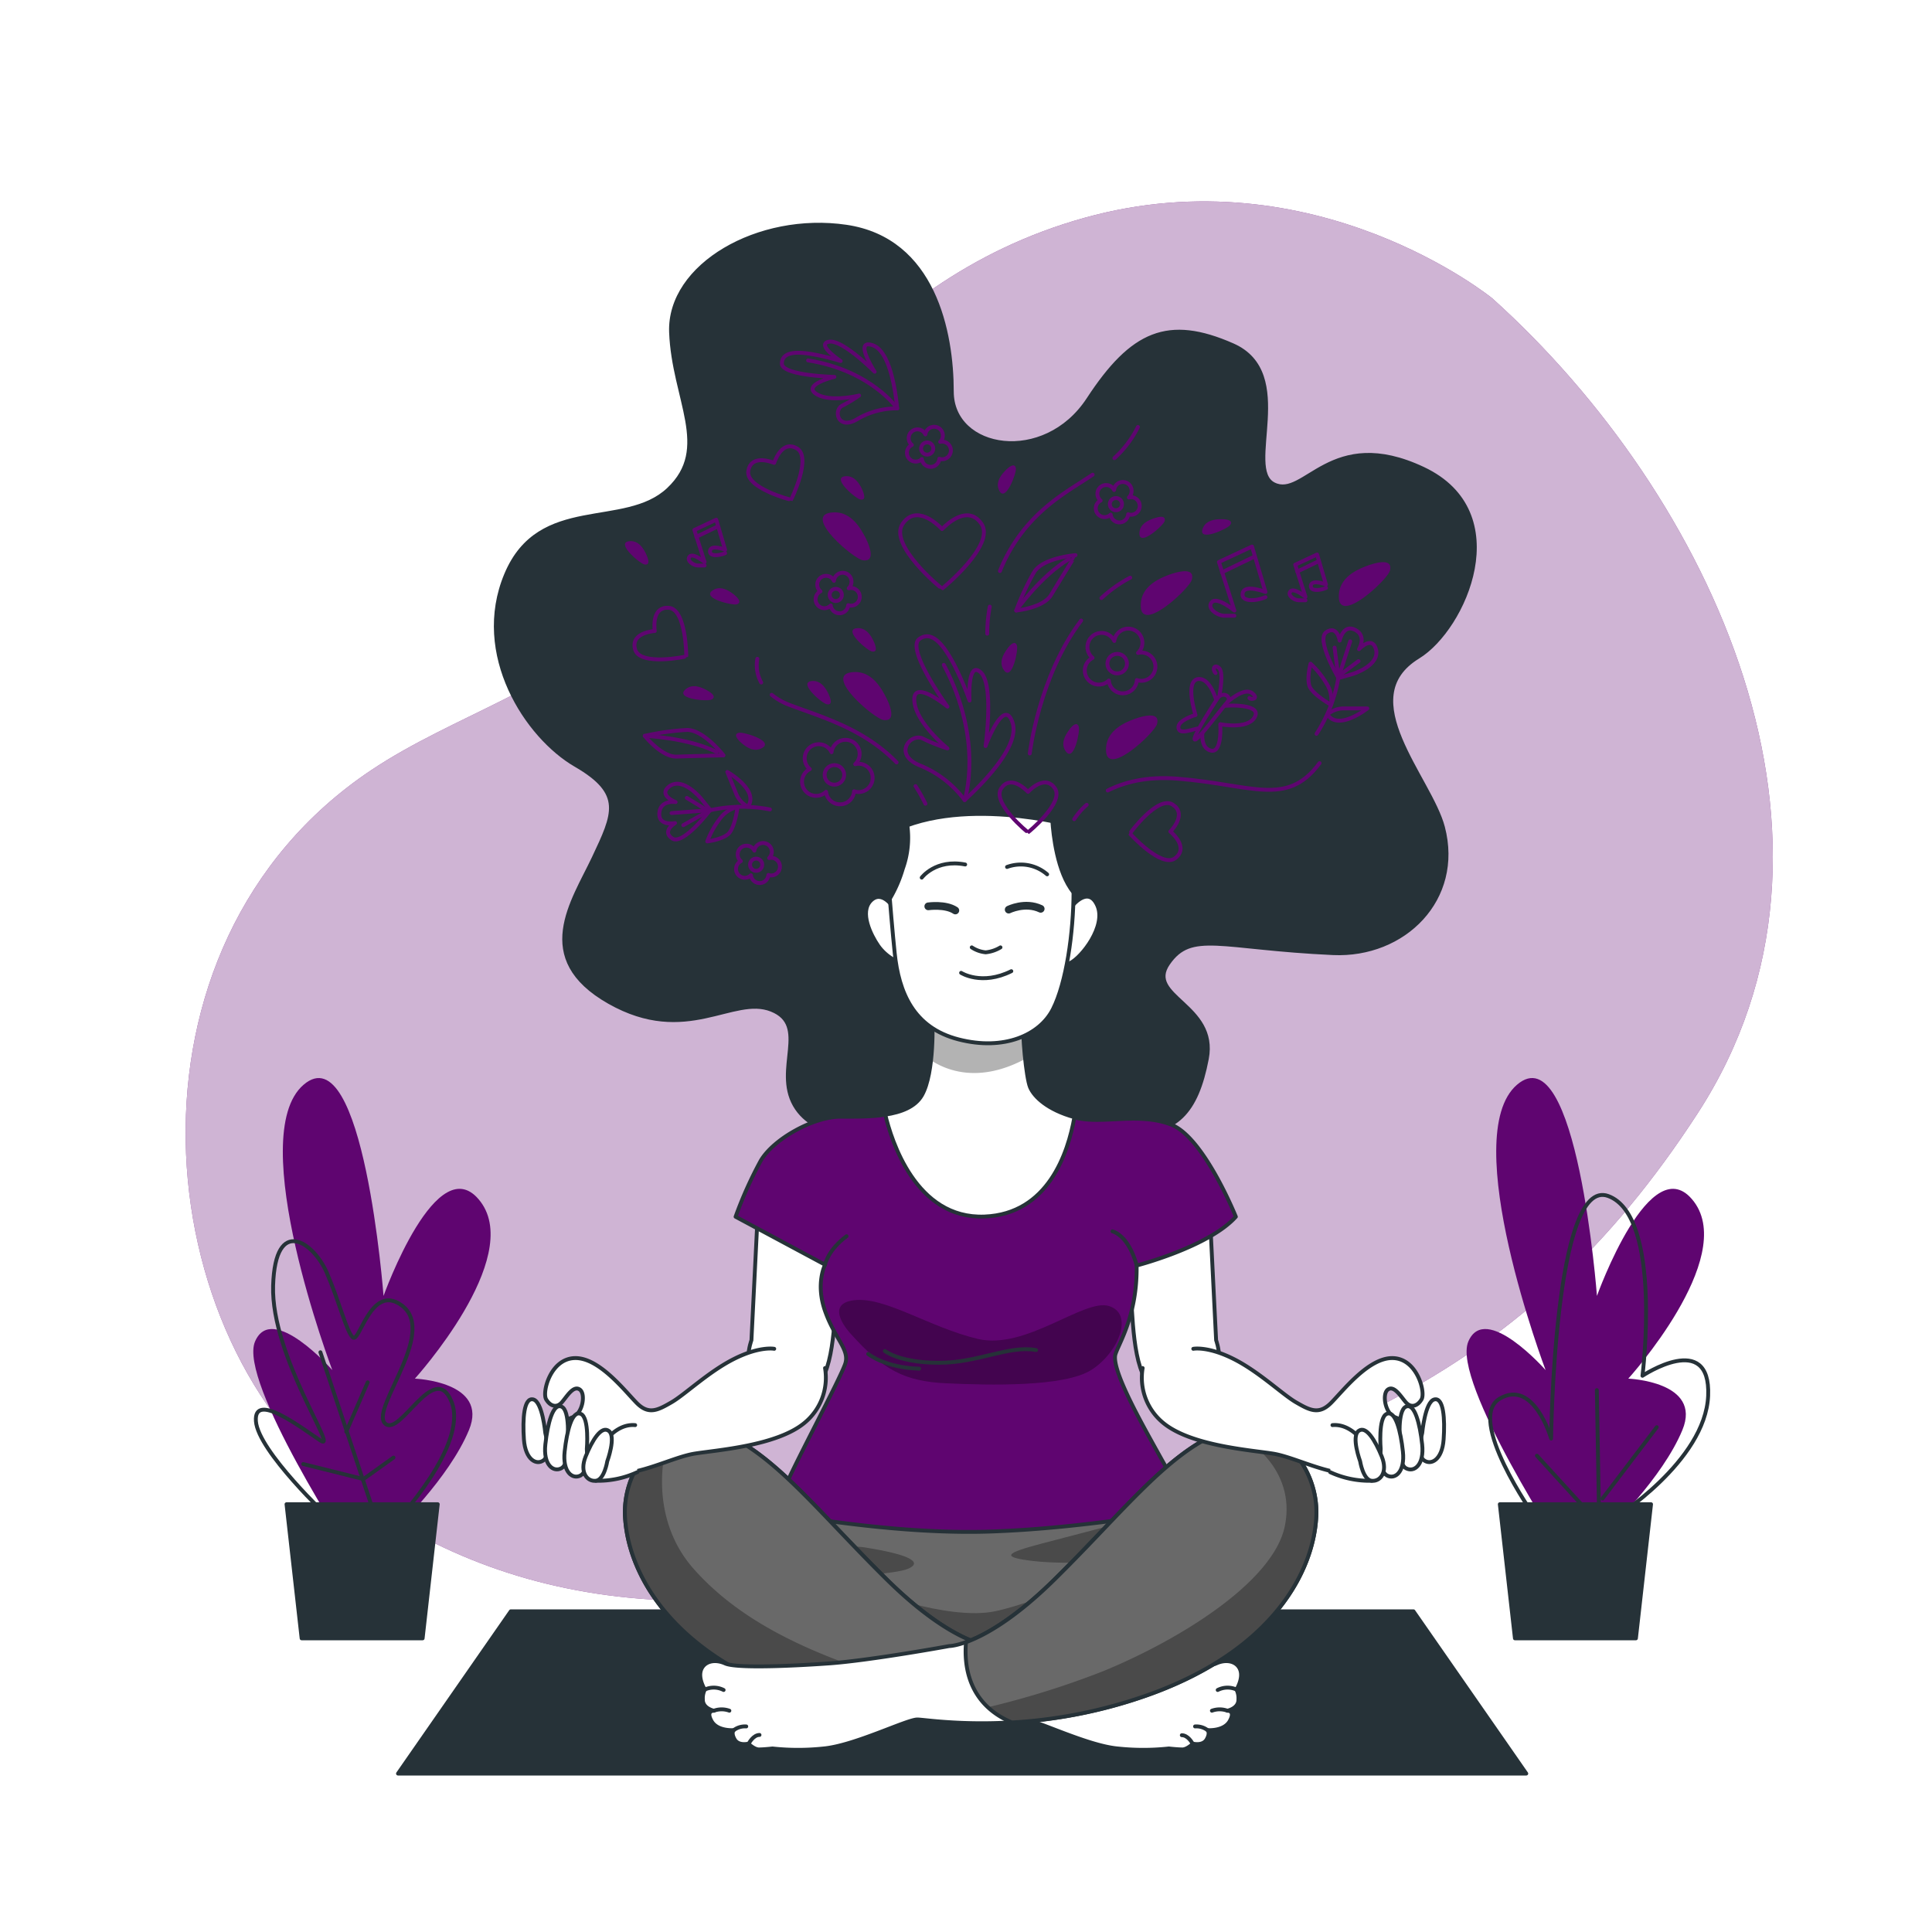 <svg class="animated" id="freepik_stories-mental-health" xmlns="http://www.w3.org/2000/svg" xmlns:xlink="http://www.w3.org/1999/xlink" viewBox="0 0 500 500" version="1.1" xmlns:svgjs="http://svgjs.com/svgjs"><style>svg#freepik_stories-mental-health:not(.animated) .animable {opacity: 0;}svg#freepik_stories-mental-health.animated #freepik--Character--inject-82 {animation: 6s Infinite  linear floating;animation-delay: 0s;}            @keyframes floating {                0% {                    opacity: 1;                    transform: translateY(0px);                }                50% {                    transform: translateY(-10px);                }                100% {                    opacity: 1;                    transform: translateY(0px);                }            }        </style><g id="freepik--background-simple--inject-82" class="animable" style="transform-origin: 253.42px 233.218px;"><path d="M386.23,77.23S340.34,39.75,280.65,56.37s-84.68,68-118.91,103.39c-17.93,18.51-44.41,25.33-65.71,39.58-68.1,45.56-58,148-5.5,186.64,45.46,33.45,102.26,36.95,176.19,12.28s126.82-39.5,172.66-110.17S442.76,128.1,386.23,77.23Z" style="fill: rgb(95, 5, 112); transform-origin: 253.42px 233.218px;" id="elkzjxm7vw5oc" class="animable"></path><g id="el7iuc0ewouu6"><path d="M386.23,77.23S340.34,39.75,280.65,56.37s-84.68,68-118.91,103.39c-17.93,18.51-44.41,25.33-65.71,39.58-68.1,45.56-58,148-5.5,186.64,45.46,33.45,102.26,36.95,176.19,12.28s126.82-39.5,172.66-110.17S442.76,128.1,386.23,77.23Z" style="fill: rgb(255, 255, 255); opacity: 0.7; transform-origin: 253.42px 233.218px;" class="animable"></path></g></g><g id="freepik--Carpet--inject-82" class="animable" style="transform-origin: 249px 438px;"><polygon points="395 459 103 459 132.2 417 365.8 417 395 459" style="fill: rgb(38, 50, 56); stroke: rgb(38, 50, 56); stroke-linecap: round; stroke-linejoin: round; transform-origin: 249px 438px;" id="elfv0kmsi9w55" class="animable"></polygon></g><g id="freepik--Plants--inject-82" class="animable" style="transform-origin: 253.822px 351.497px;"><path d="M405.14,402.58S375.6,357.53,380,347.19,400,354.58,400,354.58s-22.9-60.56-7.39-73.86,20.68,54.66,20.68,54.66,14-39.15,25.11-24.38-17,45.79-17,45.79,19.2.74,14,13.3-19.2,25.85-19.2,25.85Z" style="fill: rgb(95, 5, 112); transform-origin: 410.276px 340.787px;" id="elig1j7dsw7mg" class="animable"></path><path d="M397,392.24s-17.72-25.11-8.86-30.28,13.29,10.34,13.29,10.34.74-67.94,14.78-62.77,8.86,46.52,8.86,46.52,17.72-11.81,17,5.17S417.69,393,417.69,393" style="fill: none; stroke: rgb(38, 50, 56); stroke-linecap: round; stroke-linejoin: round; transform-origin: 413.875px 351.125px;" id="elzkt306js17t" class="animable"></path><line x1="413.26" y1="393.72" x2="397.75" y2="376.73" style="fill: none; stroke: rgb(38, 50, 56); stroke-linecap: round; stroke-linejoin: round; transform-origin: 405.505px 385.225px;" id="elra5qzys4r69" class="animable"></line><line x1="414" y1="401.84" x2="413.26" y2="359.75" style="fill: none; stroke: rgb(38, 50, 56); stroke-linecap: round; stroke-linejoin: round; transform-origin: 413.63px 380.795px;" id="el2ct7lv6ql1w" class="animable"></line><line x1="414.74" y1="387.81" x2="428.77" y2="369.35" style="fill: none; stroke: rgb(38, 50, 56); stroke-linecap: round; stroke-linejoin: round; transform-origin: 421.755px 378.58px;" id="elztzw9cr27zg" class="animable"></line><polygon points="427.29 389.29 388.15 389.29 392.06 424 423.38 424 427.29 389.29" style="fill: rgb(38, 50, 56); stroke: rgb(38, 50, 56); stroke-linecap: round; stroke-linejoin: round; transform-origin: 407.72px 406.645px;" id="el2kbwyjy4dvg" class="animable"></polygon><path d="M91.14,402.58S61.6,357.53,66,347.19,86,354.58,86,354.58,63.07,294,78.58,280.72s20.68,54.66,20.68,54.66,14-39.15,25.11-24.38-17,45.79-17,45.79,19.2.74,14,13.3-19.2,25.85-19.2,25.85Z" style="fill: rgb(95, 5, 112); transform-origin: 96.261px 340.79px;" id="elig4vo8cfk6" class="animable"></path><path d="M85.15,392.8s-18.36-17.25-18.92-25,11.69,1.67,16.69,5-12.79-21.7-12.24-40.06,10.57-11.12,13.91-3.33,5,15,6.68,16.69,4.45-12.8,11.68-8.91c11.56,6.23-7.23,27.26-3.34,31.16s12.8-16.69,17.25-5.56-14.47,31.15-14.47,31.15" style="fill: none; stroke: rgb(38, 50, 56); stroke-linecap: round; stroke-linejoin: round; transform-origin: 91.875px 357.578px;" id="elfijw1uqrdsj" class="animable"></path><line x1="96.83" y1="391.68" x2="82.92" y2="349.96" style="fill: none; stroke: rgb(38, 50, 56); stroke-linecap: round; stroke-linejoin: round; transform-origin: 89.875px 370.82px;" id="elab18vonaeyp" class="animable"></line><line x1="89.6" y1="370.54" x2="95.16" y2="357.75" style="fill: none; stroke: rgb(38, 50, 56); stroke-linecap: round; stroke-linejoin: round; transform-origin: 92.38px 364.145px;" id="eliq9s4mx9yba" class="animable"></line><polyline points="78.47 378.89 94.05 382.78 101.84 377.22" style="fill: none; stroke: rgb(38, 50, 56); stroke-linecap: round; stroke-linejoin: round; transform-origin: 90.155px 380px;" id="elj1qe7pr04n9" class="animable"></polyline><polygon points="113.29 389.29 74.15 389.29 78.06 424 109.38 424 113.29 389.29" style="fill: rgb(38, 50, 56); stroke: rgb(38, 50, 56); stroke-linecap: round; stroke-linejoin: round; transform-origin: 93.72px 406.645px;" id="elay9ardysnf5" class="animable"></polygon></g><g id="freepik--Character--inject-82" class="animable animator-active" style="transform-origin: 255.001px 255.504px;"><g id="freepik--Hair--inject-82" class="animable" style="transform-origin: 255.001px 176.686px;"><path d="M225.67,294s-14.67,1.33-20-8,4-20.67-6-24.67-22,9.34-42-2-9.34-26-4-37.33,8-16.67-4.67-24-26.67-28.67-18-49.33,30.67-11.34,42-22,1.33-23.34.67-40.67S196.33,55.33,219,58.67,246.33,86,246.33,101.33s24,19.34,35.34,2S302.33,82,319,89.33s2.67,32,10.67,36,14.66-15.33,38.66-4S379,162.66,367,170c-17.46,10.69,3.13,31.42,6.44,44.11,4.85,18.55-10.08,33.39-28.44,32.56-29.33-1.34-36.67-6-42.67,2.66S315,260,312.33,274s-8,19.33-20,19.33-19.33-10.66-32-5.33S231.67,297.33,225.67,294Z" style="fill: rgb(38, 50, 56); stroke: rgb(38, 50, 56); stroke-linecap: round; stroke-linejoin: round; transform-origin: 255.001px 176.686px;" id="el02khpojnbzef" class="animable"></path></g><path d="M202.5,389.5a72,72,0,0,0-2.25,24.5c1.25,12.75,7.75,19.5,36,23.75s47.75.75,63.5-6.75,12.18-34.41,8.09-40.58S288,383,262.5,385.25,221.25,383.5,212,385,202.5,389.5,202.5,389.5Z" style="fill: rgb(105, 105, 105); stroke: rgb(38, 50, 56); stroke-linecap: round; stroke-linejoin: round; transform-origin: 255.677px 411.896px;" id="el2zdp12x50k3" class="animable"></path><g id="el9f7hp4f8tpi"><path d="M292.5,393.5s-13.5,3.5-23,6-10.5,3.5-2,4.5,24.5,0,24.5,0-22.5,10.5-34.5,13-34-5.5-36.5-7.5,10.5-2,14-3.5,1.5-3.5-11-5.5-10,9.5,1,17.5,17.5,10.5,31.75,8,33.75-8.5,40.25-20.5S292.5,393.5,292.5,393.5Z" style="opacity: 0.3; transform-origin: 257.347px 410.215px;" class="animable"></path></g><path d="M196.13,313.45l-1.66,33.4s-3,7.76,2.4,12.74,12.36,3.51,16-2.95,3.14-21.41,4.06-27.32-6.27-12-12.18-14.21S196.13,313.45,196.13,313.45Z" style="fill: rgb(255, 255, 255); stroke: rgb(38, 50, 56); stroke-linecap: round; stroke-linejoin: round; transform-origin: 205.325px 337.977px;" id="eljnyb7i6u97i" class="animable"></path><path d="M313.07,313.45l1.66,33.4s2.95,7.76-2.4,12.74-12.37,3.51-16.06-2.95-3.14-21.41-4.06-27.32,6.28-12,12.18-14.21S313.07,313.45,313.07,313.45Z" style="fill: rgb(255, 255, 255); stroke: rgb(38, 50, 56); stroke-linecap: round; stroke-linejoin: round; transform-origin: 303.836px 337.977px;" id="el9zim110rgip" class="animable"></path><path d="M241.32,263.68s.63,13.9-2.74,19.79S224.47,289,217.53,289s-17.27,5.68-20.64,11.37a103.61,103.61,0,0,0-6.52,14.52l23.16,12.42s-2.53,4.85,0,12,6.31,9.9,5.26,13.48-14.74,29.05-16,33.05a37.69,37.69,0,0,0-1.47,5.68s29.26,5.69,54.73,4.85,51.79-5.9,51.79-5.9-7.79-13.68-12-21.47-8-15.79-7.16-18.53,5.69-10.1,5.48-22.95c0,0,18.73-4.84,25.68-12.63,0,0-8.21-20.42-16.63-23.79s-18.1,0-25-1.89-10.53-5.27-11.58-7.79-2.11-14.32-1.69-17.05Z" style="fill: rgb(95, 5, 112); stroke: rgb(38, 50, 56); stroke-linecap: round; stroke-linejoin: round; transform-origin: 255.105px 330.067px;" id="el1qc2v8zbd74" class="animable"></path><g id="elft4fy7e42lt"><path d="M220,345s-7-7.5,1-8.5,19.5,7,32,10,27.5-10.5,34-8.5,2.5,12-4.5,16.5-26.5,4-37.5,3.5S228.5,354.5,220,345Z" style="opacity: 0.3; transform-origin: 253.727px 347.365px;" class="animable"></path></g><path d="M229,349.64s3.81,3.05,14,3.05,18-4.57,25.14-3.3" style="fill: none; stroke: rgb(38, 50, 56); stroke-linecap: round; stroke-linejoin: round; transform-origin: 248.57px 350.929px;" id="elbzc8c0e71m" class="animable"></path><path d="M224.68,350.4s4.31,3.56,13.2,3.81" style="fill: none; stroke: rgb(38, 50, 56); stroke-linecap: round; stroke-linejoin: round; transform-origin: 231.28px 352.305px;" id="elk9sg3hineq" class="animable"></path><path d="M213.53,327.26s.73-3.77,5.56-7.33" style="fill: none; stroke: rgb(38, 50, 56); stroke-linecap: round; stroke-linejoin: round; transform-origin: 216.31px 323.595px;" id="elo654zyrgydo" class="animable"></path><path d="M294.16,327.47s-1.69-7.28-6.26-8.81" style="fill: none; stroke: rgb(38, 50, 56); stroke-linecap: round; stroke-linejoin: round; transform-origin: 291.03px 323.065px;" id="el4leo02r7w4l" class="animable"></path><path d="M254.79,314.84c16.47-.65,21.64-16.5,23.26-25.71-6.87-1.9-10.42-5.25-11.47-7.76s-2.11-14.32-1.69-17.05l-23.57-.64s.63,13.9-2.74,19.79c-1.72,3-5.38,4.38-9.47,5C230.67,295.08,237,315.55,254.79,314.84Z" style="fill: rgb(255, 255, 255); transform-origin: 253.58px 289.269px;" id="elzp2qq3lh7c" class="animable"></path><g style="clip-path: url(&quot;#freepik--clip-path--inject-82&quot;); transform-origin: 253.125px 270.688px;" id="eliwj17w8fmjl" class="animable"><g id="ele3ni9xeznxb"><path d="M265.3,274.06a56,56,0,0,1-.41-9.74l-23.57-.64a77.89,77.89,0,0,1-.37,10.73C245.09,277.12,253.48,280.36,265.3,274.06Z" style="opacity: 0.3; transform-origin: 253.125px 270.688px;" class="animable"></path></g></g><path d="M254.79,314.84c16.47-.65,21.64-16.5,23.26-25.71-6.87-1.9-10.42-5.25-11.47-7.76s-2.11-14.32-1.69-17.05l-23.57-.64s.63,13.9-2.74,19.79c-1.72,3-5.38,4.38-9.47,5C230.67,295.08,237,315.55,254.79,314.84Z" style="fill: none; stroke: rgb(38, 50, 56); stroke-linecap: round; stroke-linejoin: round; transform-origin: 253.58px 289.269px;" id="el0y9dnpcu1cfa" class="animable"></path><path d="M231.32,235s-3-4.89-5.95-1.91,0,8.92,1.91,11.68,5.52,4.88,6.37,3.82S231.32,235,231.32,235Z" style="fill: rgb(255, 255, 255); stroke: rgb(38, 50, 56); stroke-linecap: round; stroke-linejoin: round; transform-origin: 228.957px 240.498px;" id="elpmnxg914qzh" class="animable"></path><path d="M277.4,234.56s4.25-5.52,6.59-.21-4,13.38-7,14.87-1.49-3.4-1.28-5.1S277.4,234.56,277.4,234.56Z" style="fill: rgb(255, 255, 255); stroke: rgb(38, 50, 56); stroke-linecap: round; stroke-linejoin: round; transform-origin: 279.821px 240.771px;" id="eljpg1nwzulb" class="animable"></path><path d="M229,216.3s1.49,20.18,2.55,30.37S236.41,266,248.09,269s21-1.06,24.43-7.86,5.31-19.75,5.31-30.37v-17S247.67,205.26,229,216.3Z" style="fill: rgb(255, 255, 255); stroke: rgb(38, 50, 56); stroke-linecap: round; stroke-linejoin: round; transform-origin: 253.415px 240.321px;" id="elb9a2hpm88zw" class="animable"></path><path d="M251.49,245.18a7.89,7.89,0,0,0,3.61,1.28,9.24,9.24,0,0,0,3.82-1.28" style="fill: none; stroke: rgb(38, 50, 56); stroke-linecap: round; stroke-linejoin: round; transform-origin: 255.205px 245.82px;" id="el2kho5oh7iom" class="animable"></path><path d="M248.73,251.77s5.31,3.4,13-.43" style="fill: none; stroke: rgb(38, 50, 56); stroke-linecap: round; stroke-linejoin: round; transform-origin: 255.23px 252.251px;" id="elvfizpj5p6yk" class="animable"></path><path d="M240.24,234.56s4.46-.63,7,1.07" style="fill: none; stroke: rgb(38, 50, 56); stroke-linecap: round; stroke-linejoin: round; stroke-width: 2px; transform-origin: 243.74px 235.038px;" id="el8f4mvtyvybw" class="animable"></path><path d="M261.05,235.41s4.25-2.12,8.28-.21" style="fill: none; stroke: rgb(38, 50, 56); stroke-linecap: round; stroke-linejoin: round; stroke-width: 2px; transform-origin: 265.19px 234.906px;" id="elocsba45jtqf" class="animable"></path><path d="M230.26,232.63a33.77,33.77,0,0,0,3.39-7.83,23.6,23.6,0,0,0,1.17-11.22A35.25,35.25,0,0,0,229,216.3S229.56,224.21,230.26,232.63Z" style="fill: rgb(38, 50, 56); stroke: rgb(38, 50, 56); stroke-linecap: round; stroke-linejoin: round; transform-origin: 232.021px 223.105px;" id="elvcf8aykuvtf" class="animable"></path><path d="M277.82,230.94c0-.07,0-.13,0-.2v-17s-2.08-.58-5.47-1.24C272.57,215.8,273.56,225.75,277.82,230.94Z" style="fill: rgb(38, 50, 56); stroke: rgb(38, 50, 56); stroke-linecap: round; stroke-linejoin: round; transform-origin: 275.085px 221.72px;" id="eluehwsiyn5z" class="animable"></path><path d="M238.54,227.13s3.61-4.88,11.25-3.4" style="fill: none; stroke: rgb(38, 50, 56); stroke-linecap: round; stroke-linejoin: round; transform-origin: 244.165px 225.29px;" id="el08tnax7oldkp" class="animable"></path><path d="M260.62,224.37A10.39,10.39,0,0,1,271,226.28" style="fill: none; stroke: rgb(38, 50, 56); stroke-linecap: round; stroke-linejoin: round; transform-origin: 265.81px 225.009px;" id="elybgo5ajqayp" class="animable"></path><path d="M256.75,426s-9.75,0-27.25-17.25S201,377,187.5,371s-26.5,7.25-25.75,21.5,11.25,34.25,42.5,45.75S262.25,445,265,445s16.25,6.75,24.25,7.5a62.24,62.24,0,0,0,13.25,0s2.25.25,3.5.25,2.75-1.5,2.75-1.5,2.53.66,3.53-1.09.22-2.41.22-2.41,4.28.37,5.78-2.38-.64-2.64-.64-2.64,2.93-.57,2.86-2.93a5.13,5.13,0,0,0-.5-2.55s1.75-2.75,1-5-3.5-3-6.25-1.75-16,.75-26.75,0S256.75,426,256.75,426Z" style="fill: rgb(255, 255, 255); stroke: rgb(38, 50, 56); stroke-linecap: round; stroke-linejoin: round; transform-origin: 241.453px 411.186px;" id="el738mg3ctqc2" class="animable"></path><path d="M252.4,425c-4.46-1.61-12.24-5.71-22.9-16.22C212,391.5,201,377,187.5,371s-26.5,7.25-25.75,21.5,11.25,34.25,42.5,45.75a126.81,126.81,0,0,0,36.26,7.49C251.87,441,252.93,431,252.4,425Z" style="fill: rgb(105, 105, 105); transform-origin: 207.113px 407.63px;" id="el3c9fjy6oy7g" class="animable"></path><g style="clip-path: url(&quot;#freepik--clip-path-2--inject-82&quot;); transform-origin: 204.936px 409.92px;" id="elmvucqno59ud" class="animable"><g id="elt48zcntyi4"><path d="M248.15,440.34c-4.93-1.87-10.69-3.87-17.15-5.84-23-7-40-15.5-51.5-28.5s-7.5-29.5-7.5-29.5l-2.65-2.4a23.35,23.35,0,0,0-7.6,18.4c.75,14.25,11.25,34.25,42.5,45.75a126.81,126.81,0,0,0,36.26,7.49A19.9,19.9,0,0,0,248.15,440.34Z" style="opacity: 0.3; transform-origin: 204.936px 409.92px;" class="animable"></path></g></g><path d="M252.4,425c-4.46-1.61-12.24-5.71-22.9-16.22C212,391.5,201,377,187.5,371s-26.5,7.25-25.75,21.5,11.25,34.25,42.5,45.75a126.81,126.81,0,0,0,36.26,7.49C251.87,441,252.93,431,252.4,425Z" style="fill: none; stroke: rgb(38, 50, 56); stroke-linecap: round; stroke-linejoin: round; transform-origin: 207.113px 407.63px;" id="el1gdmfzpq7s3" class="animable"></path><path d="M320,437.25a5.62,5.62,0,0,0-4.86.12" style="fill: rgb(255, 255, 255); stroke: rgb(38, 50, 56); stroke-linecap: round; stroke-linejoin: round; transform-origin: 317.57px 437.063px;" id="elxa8diuddtqq" class="animable"></path><path d="M317.64,442.73a5.87,5.87,0,0,0-4,0" style="fill: rgb(255, 255, 255); stroke: rgb(38, 50, 56); stroke-linecap: round; stroke-linejoin: round; transform-origin: 315.64px 442.554px;" id="el6q5kbkkmssy" class="animable"></path><path d="M312.5,447.75a4.79,4.79,0,0,0-3.22-.95" style="fill: rgb(255, 255, 255); stroke: rgb(38, 50, 56); stroke-linecap: round; stroke-linejoin: round; transform-origin: 310.89px 447.269px;" id="elyscvy0dnlpq" class="animable"></path><path d="M308.49,451s-1.07-1.93-2.64-1.93" style="fill: rgb(255, 255, 255); stroke: rgb(38, 50, 56); stroke-linecap: round; stroke-linejoin: round; transform-origin: 307.17px 450.035px;" id="els9w1q3tyuy" class="animable"></path><path d="M245.66,426s9.75,0,27.25-17.25,28.5-31.75,42-37.75,26.5,7.25,25.75,21.5-11.25,34.25-42.5,45.75-58,6.75-60.75,6.75-16.25,6.75-24.25,7.5a62.24,62.24,0,0,1-13.25,0s-2.25.25-3.5.25-2.75-1.5-2.75-1.5-2.53.66-3.53-1.09-.22-2.41-.22-2.41-4.29.37-5.79-2.38.64-2.64.64-2.64-2.93-.57-2.86-2.93a5,5,0,0,1,.51-2.55s-1.75-2.75-1-5,3.5-3,6.25-1.75,16,.75,26.75,0S245.66,426,245.66,426Z" style="fill: rgb(255, 255, 255); stroke: rgb(38, 50, 56); stroke-linecap: round; stroke-linejoin: round; transform-origin: 260.957px 411.186px;" id="elkrguj46pij" class="animable"></path><path d="M250,425c4.45-1.61,12.23-5.71,22.9-16.22,17.5-17.25,28.5-31.75,42-37.75s26.5,7.25,25.75,21.5-11.25,34.25-42.5,45.75a126.8,126.8,0,0,1-36.27,7.49C250.53,441,249.48,431,250,425Z" style="fill: rgb(105, 105, 105); transform-origin: 295.288px 407.66px;" id="el4qo564n2ia" class="animable"></path><g style="clip-path: url(&quot;#freepik--clip-path-3--inject-82&quot;); transform-origin: 298.185px 408.045px;" id="elvanaxqoitt" class="animable"><g id="elwr98rs3zut"><path d="M340.66,392.5c.52-9.93-5.64-19.36-14-22.15L323,373s12.5,7.5,9.5,22-27.5,29.5-47,37.5a222.3,222.3,0,0,1-29.82,9.33,20.85,20.85,0,0,0,6.21,3.91,126.8,126.8,0,0,0,36.27-7.49C329.41,426.75,339.91,406.75,340.66,392.5Z" style="opacity: 0.3; transform-origin: 298.185px 408.045px;" class="animable"></path></g></g><path d="M250,425c4.45-1.61,12.23-5.71,22.9-16.22,17.5-17.25,28.5-31.75,42-37.75s26.5,7.25,25.75,21.5-11.25,34.25-42.5,45.75a126.8,126.8,0,0,1-36.27,7.49C250.53,441,249.48,431,250,425Z" style="fill: none; stroke: rgb(38, 50, 56); stroke-linecap: round; stroke-linejoin: round; transform-origin: 295.288px 407.66px;" id="eluqzw43psq0g" class="animable"></path><path d="M182.41,437.25a5.62,5.62,0,0,1,4.86.12" style="fill: rgb(255, 255, 255); stroke: rgb(38, 50, 56); stroke-linecap: round; stroke-linejoin: round; transform-origin: 184.84px 437.063px;" id="el1ipz8d592g7" class="animable"></path><path d="M184.76,442.73a5.87,5.87,0,0,1,4,0" style="fill: rgb(255, 255, 255); stroke: rgb(38, 50, 56); stroke-linecap: round; stroke-linejoin: round; transform-origin: 186.76px 442.554px;" id="elupz41kae6h" class="animable"></path><path d="M189.91,447.75a4.79,4.79,0,0,1,3.22-.95" style="fill: rgb(255, 255, 255); stroke: rgb(38, 50, 56); stroke-linecap: round; stroke-linejoin: round; transform-origin: 191.52px 447.269px;" id="el32xxq00pk6l" class="animable"></path><path d="M193.92,451S195,449,196.56,449" style="fill: rgb(255, 255, 255); stroke: rgb(38, 50, 56); stroke-linecap: round; stroke-linejoin: round; transform-origin: 195.24px 450px;" id="elfqrl6m6fz9g" class="animable"></path><path d="M200.37,349.07s-3.69-.74-10.33,2.58-12.74,9.23-16.25,11.26-5.9,3.33-9,.19-9.78-11.82-16.06-11.63-8.49,8.86-7.38,10.7,2.77,2.22,4.06.74,2.95-4.43,4.61-3.32.74,6.28-1.84,7.2-9.6,5.35-7.94,7.94,11.08,6.09,18.09,6.64,15.69-4.24,21.41-5.17,21.23-2,28.42-7.93a15.1,15.1,0,0,0,5.36-14.22" style="fill: rgb(255, 255, 255); stroke: rgb(38, 50, 56); stroke-linecap: round; stroke-linejoin: round; transform-origin: 176.859px 365.207px;" id="elzct4sw53kw9" class="animable"></path><path d="M141.12,370.85s-.73-8.12-3.13-8.68-2.77,5-2.4,10.34,3.32,6.83,5.16,5.35S141.12,370.85,141.12,370.85Z" style="fill: rgb(255, 255, 255); stroke: rgb(38, 50, 56); stroke-linecap: round; stroke-linejoin: round; transform-origin: 138.571px 370.266px;" id="elps064a07osl" class="animable"></path><path d="M146.89,373.14s.7-8.13-1.56-9.1-3.6,4.42-4.19,9.75,2.07,7.31,4.15,6.19S146.89,373.14,146.89,373.14Z" style="fill: rgb(255, 255, 255); stroke: rgb(38, 50, 56); stroke-linecap: round; stroke-linejoin: round; transform-origin: 144.024px 372.104px;" id="elxuar637c3cl" class="animable"></path><path d="M151.87,375s.71-8.12-1.56-9.09-3.6,4.42-4.18,9.75,2.06,7.31,4.14,6.18S151.87,375,151.87,375Z" style="fill: rgb(255, 255, 255); stroke: rgb(38, 50, 56); stroke-linecap: round; stroke-linejoin: round; transform-origin: 149.012px 373.971px;" id="el8dv0xqhxg6w" class="animable"></path><path d="M164.93,381a24.22,24.22,0,0,1-10.7,2.22,39.48,39.48,0,0,1-.37-4.62c0-2,4.24-10.33,10.52-9.78" style="fill: rgb(255, 255, 255); stroke: rgb(38, 50, 56); stroke-linecap: round; stroke-linejoin: round; transform-origin: 159.395px 376.01px;" id="el19sy3rqls69" class="animable"></path><path d="M157.16,378.17s2.35-6.36.41-7.84-4.33,2.46-6,6.6.44,6.56,2.64,6.29S157.16,378.17,157.16,378.17Z" style="fill: rgb(255, 255, 255); stroke: rgb(38, 50, 56); stroke-linecap: round; stroke-linejoin: round; transform-origin: 154.653px 376.626px;" id="elk8p13ow796i" class="animable"></path><path d="M308.82,349.07s3.69-.74,10.34,2.58,12.73,9.23,16.24,11.26,5.91,3.33,9.05.19,9.78-11.82,16.05-11.63,8.49,8.86,7.39,10.7-2.77,2.22-4.06.74-3-4.43-4.62-3.32-.74,6.28,1.85,7.2,9.6,5.35,7.93,7.94-11.07,6.09-18.08,6.64-15.69-4.24-21.42-5.17-21.22-2-28.42-7.93a15.08,15.08,0,0,1-5.35-14.22" style="fill: rgb(255, 255, 255); stroke: rgb(38, 50, 56); stroke-linecap: round; stroke-linejoin: round; transform-origin: 332.376px 365.207px;" id="el5vvsnhplyo2" class="animable"></path><path d="M368.07,370.85s.74-8.12,3.14-8.68,2.77,5,2.4,10.34-3.32,6.83-5.17,5.35S368.07,370.85,368.07,370.85Z" style="fill: rgb(255, 255, 255); stroke: rgb(38, 50, 56); stroke-linecap: round; stroke-linejoin: round; transform-origin: 370.621px 370.266px;" id="el9c8r2ognu9j" class="animable"></path><path d="M362.31,373.14s-.71-8.13,1.55-9.1,3.61,4.42,4.19,9.75S366,381.1,363.91,380,362.31,373.14,362.31,373.14Z" style="fill: rgb(255, 255, 255); stroke: rgb(38, 50, 56); stroke-linecap: round; stroke-linejoin: round; transform-origin: 365.168px 372.11px;" id="elmn0jottli6" class="animable"></path><path d="M357.32,375s-.7-8.12,1.56-9.09,3.61,4.42,4.19,9.75-2.07,7.31-4.14,6.18S357.32,375,357.32,375Z" style="fill: rgb(255, 255, 255); stroke: rgb(38, 50, 56); stroke-linecap: round; stroke-linejoin: round; transform-origin: 360.184px 373.971px;" id="elg88wbouj78d" class="animable"></path><path d="M344.26,381A24.25,24.25,0,0,0,355,383.22a39.48,39.48,0,0,0,.37-4.62c0-2-4.25-10.33-10.53-9.78" style="fill: rgb(255, 255, 255); stroke: rgb(38, 50, 56); stroke-linecap: round; stroke-linejoin: round; transform-origin: 349.815px 376.011px;" id="el2iv4rrw96tg" class="animable"></path><path d="M352,378.17s-2.35-6.36-.41-7.84,4.32,2.46,6,6.6-.44,6.56-2.64,6.29S352,378.17,352,378.17Z" style="fill: rgb(255, 255, 255); stroke: rgb(38, 50, 56); stroke-linecap: round; stroke-linejoin: round; transform-origin: 354.509px 376.626px;" id="elbwg4bedimq" class="animable"></path></g><g id="freepik--Graphics--inject-82" class="animable" style="transform-origin: 260.78px 158.468px;"><path d="M273,204c-2.35-3.41-6-.09-6.94.93-1-1-4.59-4.34-6.93-.93-2.55,3.71,6.85,11.44,6.93,11.4S275.52,207.71,273,204Z" style="fill: none; stroke: rgb(95, 5, 112); stroke-linecap: round; stroke-linejoin: round; transform-origin: 266.061px 208.949px;" id="elm4vvsrwmtde" class="animable"></path><path d="M249.65,207.06a27.17,27.17,0,0,0-11.44-8.91c-7.32-2.86-2.55-8.58.63-7a44.76,44.76,0,0,0,6.36,2.54s-8.27-6.68-8.58-12.4,8.58,1.59,8.58,1.59S234.39,168,237.89,165.4s6.67,2.23,8.9,6.36a79.52,79.52,0,0,1,4.13,9.54s-.63-10.49,2.87-7.31,1.27,19.08,1.27,19.08,4.77-13,7-6S250.61,206.1,249.65,207.06Z" style="fill: none; stroke: rgb(95, 5, 112); stroke-linecap: round; stroke-linejoin: round; transform-origin: 248.328px 185.863px;" id="elbydd7i5i2l4" class="animable"></path><path d="M249.65,207.06s5.09-15.27-5.4-35" style="fill: none; stroke: rgb(95, 5, 112); stroke-linecap: round; stroke-linejoin: round; transform-origin: 247.567px 189.56px;" id="eldbemvohkora" class="animable"></path><path d="M232.2,105.69a20.1,20.1,0,0,0-10.37,2.79c-5,3-6.2-2.33-3.84-3.5a34.27,34.27,0,0,0,4.34-2.62s-7.64,1.9-11.16-.47,4.77-4.36,4.77-4.36-13.65-.28-13.59-3.48,4.29-3,7.73-2.42a60.09,60.09,0,0,1,7.48,1.81s-6.48-4.31-3.05-5,11.84,7.76,11.84,7.76-5.57-8.63-.45-6.83S232.06,104.7,232.2,105.69Z" style="fill: none; stroke: rgb(95, 5, 112); stroke-linecap: round; stroke-linejoin: round; transform-origin: 217.275px 98.892px;" id="el2kk8ir72b5k" class="animable"></path><path d="M232.2,105.69s-6.74-9.82-23.07-12.42" style="fill: none; stroke: rgb(95, 5, 112); stroke-linecap: round; stroke-linejoin: round; transform-origin: 220.665px 99.48px;" id="elxzauvrvr33" class="animable"></path><path d="M295.36,168.87a3.86,3.86,0,0,0-.84.11,3.65,3.65,0,1,0-6.14-3.1,3.65,3.65,0,1,0-5.62,4.38,3.65,3.65,0,1,0,4.2,5.86,3.64,3.64,0,0,0,7.26-.13,3.9,3.9,0,0,0,1.14.2,3.66,3.66,0,0,0,0-7.32Z" style="fill: none; stroke: rgb(95, 5, 112); stroke-linecap: round; stroke-linejoin: round; transform-origin: 289.882px 171.061px;" id="elz95ayv7ijjl" class="animable"></path><circle cx="289.13" cy="171.75" r="2.53" style="fill: none; stroke: rgb(95, 5, 112); stroke-linecap: round; stroke-linejoin: round; transform-origin: 289.13px 171.75px;" id="el14sgfde8r6d" class="animable"></circle><path d="M222.18,197.66a3.88,3.88,0,0,0-.85.11,3.65,3.65,0,1,0-6.13-3.1,3.65,3.65,0,0,0-6.94,1.59,3.62,3.62,0,0,0,1.32,2.79,3.65,3.65,0,1,0,4.2,5.86,3.64,3.64,0,0,0,7.25-.13,3.6,3.6,0,0,0,1.15.2,3.66,3.66,0,0,0,0-7.32Z" style="fill: none; stroke: rgb(95, 5, 112); stroke-linecap: round; stroke-linejoin: round; transform-origin: 216.702px 199.815px;" id="elhuy2iur43bk" class="animable"></path><circle cx="215.94" cy="200.54" r="2.53" style="fill: none; stroke: rgb(95, 5, 112); stroke-linecap: round; stroke-linejoin: round; transform-origin: 215.94px 200.54px;" id="elztxo8qnmay" class="animable"></circle><path d="M220.18,152.18a2.33,2.33,0,0,0-.53.07,2.23,2.23,0,0,0,.71-1.64,2.27,2.27,0,0,0-4.53-.29,2.27,2.27,0,1,0-3.49,2.73,2.24,2.24,0,0,0-1.26,2A2.28,2.28,0,0,0,215,156.7a2.27,2.27,0,0,0,4.52-.09,2.08,2.08,0,0,0,.71.13,2.28,2.28,0,0,0,0-4.56Z" style="fill: none; stroke: rgb(95, 5, 112); stroke-linecap: round; stroke-linejoin: round; transform-origin: 216.795px 153.476px;" id="el30772p4hw6r" class="animable"></path><circle cx="216.3" cy="153.97" r="1.58" style="fill: none; stroke: rgb(95, 5, 112); stroke-linecap: round; stroke-linejoin: round; transform-origin: 216.3px 153.97px;" id="elxl4qfc1xcpj" class="animable"></circle><path d="M199.57,222a2.25,2.25,0,0,0-.52.07,2.26,2.26,0,0,0,.7-1.64,2.27,2.27,0,0,0-4.52-.29,2.27,2.27,0,1,0-3.5,2.73,2.27,2.27,0,1,0,2.61,3.65,2.27,2.27,0,0,0,4.52-.09,2.13,2.13,0,0,0,.71.13,2.28,2.28,0,0,0,0-4.56Z" style="fill: none; stroke: rgb(95, 5, 112); stroke-linecap: round; stroke-linejoin: round; transform-origin: 196.167px 223.354px;" id="elyrce4vc1wm7" class="animable"></path><circle cx="195.69" cy="223.79" r="1.58" style="fill: none; stroke: rgb(95, 5, 112); stroke-linecap: round; stroke-linejoin: round; transform-origin: 195.69px 223.79px;" id="el4v876jm7bw" class="animable"></circle><path d="M243.83,114.29a2.25,2.25,0,0,0-.52.07,2.27,2.27,0,1,0-3.82-1.94,2.27,2.27,0,0,0-4.32,1,2.23,2.23,0,0,0,.82,1.73,2.27,2.27,0,0,0,1,4.31,2.24,2.24,0,0,0,1.59-.66,2.27,2.27,0,0,0,4.52-.08,2.41,2.41,0,0,0,.71.13,2.28,2.28,0,1,0,0-4.56Z" style="fill: none; stroke: rgb(95, 5, 112); stroke-linecap: round; stroke-linejoin: round; transform-origin: 240.403px 115.636px;" id="el672xogtr62x" class="animable"></path><circle cx="239.95" cy="116.08" r="1.58" style="fill: none; stroke: rgb(95, 5, 112); stroke-linecap: round; stroke-linejoin: round; transform-origin: 239.95px 116.08px;" id="elp17egqsdm3r" class="animable"></circle><path d="M292.68,128.68a2.33,2.33,0,0,0-.53.07,2.23,2.23,0,0,0,.71-1.64,2.27,2.27,0,0,0-4.53-.29,2.27,2.27,0,1,0-3.49,2.73,2.24,2.24,0,0,0-1.26,2,2.28,2.28,0,0,0,3.87,1.63,2.27,2.27,0,0,0,4.52-.09,2.08,2.08,0,0,0,.71.13,2.28,2.28,0,0,0,0-4.56Z" style="fill: none; stroke: rgb(95, 5, 112); stroke-linecap: round; stroke-linejoin: round; transform-origin: 289.27px 129.966px;" id="elknf7owqo3fe" class="animable"></path><circle cx="288.8" cy="130.47" r="1.58" style="fill: none; stroke: rgb(95, 5, 112); stroke-linecap: round; stroke-linejoin: round; transform-origin: 288.8px 130.47px;" id="elrozd3fyuvi" class="animable"></circle><path d="M263,158a65.54,65.54,0,0,1,4.67-10c2.33-3.67,10.66-4.33,10.66-4.33S274,150.67,272,154,263,158,263,158Z" style="fill: none; stroke: rgb(95, 5, 112); stroke-linecap: round; stroke-linejoin: round; transform-origin: 270.665px 150.835px;" id="el5jfz0r9las2" class="animable"></path><path d="M263,158s6.33-9,13.67-13.33" style="fill: none; stroke: rgb(95, 5, 112); stroke-linecap: round; stroke-linejoin: round; transform-origin: 269.835px 151.335px;" id="el0ovf4ywbktz" class="animable"></path><path d="M166.87,190.44a66,66,0,0,1,10.93-1.53c4.34,0,9.45,6.58,9.45,6.58s-8.24.18-12.12.32S166.87,190.44,166.87,190.44Z" style="fill: none; stroke: rgb(95, 5, 112); stroke-linecap: round; stroke-linejoin: round; transform-origin: 177.06px 192.361px;" id="elkpwmg7sh1b" class="animable"></path><path d="M166.87,190.44s11,.41,18.63,4.19" style="fill: none; stroke: rgb(95, 5, 112); stroke-linecap: round; stroke-linejoin: round; transform-origin: 176.185px 192.535px;" id="elgxd1pjv788" class="animable"></path><path d="M315.23,182.83s-1.62-7.53-5.15-7.09-.68,9.3-.68,9.3-4.64,1.32-4.42,3.31,3.52.33,6.38-.11c0,0-1.15,5.17,1.94,6s2.5-6.82,2.5-6.82,6.9,1.41,8.84-1.68C326.89,182.19,318.1,182.38,315.23,182.83Z" style="fill: none; stroke: rgb(95, 5, 112); stroke-linecap: round; stroke-linejoin: round; transform-origin: 314.988px 185.012px;" id="elmzpur7hf6l" class="animable"></path><path d="M315.23,180.51s-6.44,9.79-6.06,10.82,7.35-8.5,8.51-9.66S316.78,178.83,315.23,180.51Z" style="fill: rgb(38, 50, 56); stroke: rgb(95, 5, 112); stroke-linecap: round; stroke-linejoin: round; transform-origin: 313.587px 185.604px;" id="elbs5nwr2yrgq" class="animable"></path><path d="M317.68,181.67s4.25-3.87,6.31-2.32-.38,1.8-.64,1.29" style="fill: none; stroke: rgb(95, 5, 112); stroke-linecap: round; stroke-linejoin: round; transform-origin: 321.245px 180.327px;" id="el0t1v224e8wyb" class="animable"></path><path d="M315.62,179.73s1.16-5.67-.13-6.83-1.81.39-.9,1.29" style="fill: none; stroke: rgb(95, 5, 112); stroke-linecap: round; stroke-linejoin: round; transform-origin: 315.115px 176.108px;" id="el0mush132rx5" class="animable"></path><path d="M254,135.56c-3.44-5-8.76-.13-10.19,1.36-1.44-1.49-6.76-6.38-10.2-1.36-3.75,5.45,10.07,16.81,10.2,16.76S257.73,141,254,135.56Z" style="fill: none; stroke: rgb(95, 5, 112); stroke-linecap: round; stroke-linejoin: round; transform-origin: 243.802px 142.834px;" id="elknm9vtumjj" class="animable"></path><path d="M206.27,116.06c-3.56-2.12-5.45,2.41-5.92,3.73-1.31-.51-6-2-6.69,2.06-.76,4.43,11,7.53,11.07,7.46S210.13,118.36,206.27,116.06Z" style="fill: none; stroke: rgb(95, 5, 112); stroke-linecap: round; stroke-linejoin: round; transform-origin: 200.648px 122.407px;" id="el3dgbfl3ovpk" class="animable"></path><path d="M173.08,157.3c-4.13-.31-3.81,4.59-3.63,6-1.4.13-6.26.86-5.07,4.82,1.29,4.31,13.21,1.83,13.23,1.74S177.56,157.64,173.08,157.3Z" style="fill: none; stroke: rgb(95, 5, 112); stroke-linecap: round; stroke-linejoin: round; transform-origin: 170.903px 163.969px;" id="elkj38yrb7dy" class="animable"></path><path d="M304.17,222.08c3.28-2.53-.23-6-1.29-6.88,1-1,4.09-4.82.56-7-3.84-2.35-11.06,7.45-11,7.53S300.61,224.82,304.17,222.08Z" style="fill: none; stroke: rgb(95, 5, 112); stroke-linecap: round; stroke-linejoin: round; transform-origin: 298.989px 215.217px;" id="el11iqcfxzj1um" class="animable"></path><path d="M285.05,154.78a34.81,34.81,0,0,1,7.45-5.28" style="fill: none; stroke: rgb(95, 5, 112); stroke-linecap: round; stroke-linejoin: round; transform-origin: 288.775px 152.14px;" id="elgyfj2jsoydf" class="animable"></path><path d="M266.5,195s2.34-19.91,13.3-34.41" style="fill: none; stroke: rgb(95, 5, 112); stroke-linecap: round; stroke-linejoin: round; transform-origin: 273.15px 177.795px;" id="elt34s5u8eh3" class="animable"></path><path d="M236.94,203.45A42.79,42.79,0,0,1,239.5,208" style="fill: none; stroke: rgb(95, 5, 112); stroke-linecap: round; stroke-linejoin: round; transform-origin: 238.22px 205.725px;" id="elwrdllqre96" class="animable"></path><path d="M199.71,179.82a16.81,16.81,0,0,0,4.79,2.68c7.91,3,18.95,6,27.54,14.82" style="fill: none; stroke: rgb(95, 5, 112); stroke-linecap: round; stroke-linejoin: round; transform-origin: 215.875px 188.57px;" id="elt2126xvpji" class="animable"></path><path d="M196,170.5a9.18,9.18,0,0,0,1,6.13" style="fill: none; stroke: rgb(95, 5, 112); stroke-linecap: round; stroke-linejoin: round; transform-origin: 196.423px 173.565px;" id="elbh9hz15j717" class="animable"></path><path d="M288.41,118.56a27.3,27.3,0,0,0,6.09-8.06" style="fill: none; stroke: rgb(95, 5, 112); stroke-linecap: round; stroke-linejoin: round; transform-origin: 291.455px 114.53px;" id="eljbf1j28mem" class="animable"></path><path d="M258.78,147.78a41.61,41.61,0,0,1,6.72-11.28c5.69-6.77,11.82-10,17.27-13.65" style="fill: none; stroke: rgb(95, 5, 112); stroke-linecap: round; stroke-linejoin: round; transform-origin: 270.775px 135.315px;" id="eldbmc6h0wzku" class="animable"></path><path d="M255.5,164a37.93,37.93,0,0,1,.65-7" style="fill: none; stroke: rgb(95, 5, 112); stroke-linecap: round; stroke-linejoin: round; transform-origin: 255.825px 160.5px;" id="elowpktsfn2uh" class="animable"></path><path d="M286.68,204.58c4.16-2.1,10-3.68,17.82-3.08,19.5,1.5,28.5,7.5,37-4" style="fill: none; stroke: rgb(95, 5, 112); stroke-linecap: round; stroke-linejoin: round; transform-origin: 314.09px 201.04px;" id="el1g5yfixccyn" class="animable"></path><path d="M278,212a17.38,17.38,0,0,1,3.24-3.72" style="fill: none; stroke: rgb(95, 5, 112); stroke-linecap: round; stroke-linejoin: round; transform-origin: 279.62px 210.14px;" id="el21d1ks4fiy7" class="animable"></path><path d="M319.46,159.35h-2.67c-1.61,0-4.55-1.87-3.21-3.48s5.88,2.14,5.88,2.14l-4-12.57,8.56-4,3.48,11.77s-5.35-2.14-5.89.26,3.48,2.14,5.89,1.07" style="fill: none; stroke: rgb(95, 5, 112); stroke-linecap: round; stroke-linejoin: round; transform-origin: 320.37px 150.395px;" id="elgmq2v11mrwk" class="animable"></path><line x1="316.25" y1="148.11" x2="324.54" y2="144.1" style="fill: none; stroke: rgb(95, 5, 112); stroke-linecap: round; stroke-linejoin: round; transform-origin: 320.395px 146.105px;" id="el9t3ez61x4et" class="animable"></line><path d="M337.85,155.35h-1.76c-1.07,0-3-1.24-2.13-2.3s3.89,1.41,3.89,1.41l-2.65-8.31,5.66-2.65,2.3,7.78s-3.54-1.41-3.89.18,2.3,1.41,3.89.7" style="fill: none; stroke: rgb(95, 5, 112); stroke-linecap: round; stroke-linejoin: round; transform-origin: 338.45px 149.425px;" id="el5eh476vc9b" class="animable"></path><line x1="335.73" y1="147.92" x2="341.21" y2="145.27" style="fill: none; stroke: rgb(95, 5, 112); stroke-linecap: round; stroke-linejoin: round; transform-origin: 338.47px 146.595px;" id="eljlyacxw46en" class="animable"></line><path d="M182.35,146.35h-1.76c-1.07,0-3-1.24-2.13-2.3s3.89,1.41,3.89,1.41l-2.65-8.31,5.66-2.65,2.3,7.78s-3.54-1.41-3.89.18,2.3,1.41,3.89.7" style="fill: none; stroke: rgb(95, 5, 112); stroke-linecap: round; stroke-linejoin: round; transform-origin: 182.95px 140.425px;" id="el1eq6ohjprs" class="animable"></path><line x1="180.23" y1="138.92" x2="185.71" y2="136.27" style="fill: none; stroke: rgb(95, 5, 112); stroke-linecap: round; stroke-linejoin: round; transform-origin: 182.97px 137.595px;" id="elhwzmlj8ynyk" class="animable"></line><path d="M350,174.46s7.24-2.18,6.09-6.46c-1-3.62-4.38,0-4.38,0s2.1-3.4-1-5-4,2.78-4,2.78-.62-4.06-3.44-2.19,3.13,11.89,3.13,11.89Z" style="fill: none; stroke: rgb(95, 5, 112); stroke-linecap: round; stroke-linejoin: round; transform-origin: 349.363px 169.064px;" id="elvqvbhc5wk6r" class="animable"></path><path d="M340.72,189.91a38.49,38.49,0,0,0,5.63-14.4l3.08-9.52" style="fill: none; stroke: rgb(95, 5, 112); stroke-linecap: round; stroke-linejoin: round; transform-origin: 345.075px 177.95px;" id="elmmsnnqbh5gb" class="animable"></path><path d="M344.47,182.4a8,8,0,0,0-1.25-5.64,22.27,22.27,0,0,0-4.06-5s-.94,3.44-.32,5.63S344.47,182.4,344.47,182.4Z" style="fill: none; stroke: rgb(95, 5, 112); stroke-linecap: round; stroke-linejoin: round; transform-origin: 341.595px 177.08px;" id="el7v6i0xmvb54" class="animable"></path><path d="M343.54,184.9a6.47,6.47,0,0,1,4.38-1.56h5.94S346.35,189.28,343.54,184.9Z" style="fill: none; stroke: rgb(95, 5, 112); stroke-linecap: round; stroke-linejoin: round; transform-origin: 348.7px 184.924px;" id="elq2kkrtuzkk" class="animable"></path><polyline points="345.39 167.6 346.33 175 351.58 171.1" style="fill: none; stroke: rgb(95, 5, 112); stroke-linecap: round; stroke-linejoin: round; transform-origin: 348.485px 171.3px;" id="elj30rg1hax5q" class="animable"></polyline><path d="M181.47,206.73s-4.74-5.88-8.27-3.21c-3,2.27,1.65,4.06,1.65,4.06s-3.95-.66-4.22,2.83S174.7,213,174.7,213s-3.53,2.11-.73,4,9.84-7.38,9.84-7.38Z" style="fill: none; stroke: rgb(95, 5, 112); stroke-linecap: round; stroke-linejoin: round; transform-origin: 177.214px 210.039px;" id="ellgqp2gjve3" class="animable"></path><path d="M199.26,209.48a38.38,38.38,0,0,0-15.45.2l-10,.74" style="fill: none; stroke: rgb(95, 5, 112); stroke-linecap: round; stroke-linejoin: round; transform-origin: 186.535px 209.606px;" id="elena9ua38wiu" class="animable"></path><path d="M190.89,208.83a8,8,0,0,0-4.75,3.28,22.25,22.25,0,0,0-3.1,5.65s3.54-.42,5.33-1.83S190.89,208.83,190.89,208.83Z" style="fill: none; stroke: rgb(95, 5, 112); stroke-linecap: round; stroke-linejoin: round; transform-origin: 186.965px 213.295px;" id="el3xic15ll3qs" class="animable"></path><path d="M193.56,208.76a6.47,6.47,0,0,1-3.1-3.47c-1.05-2.61-2.23-5.51-2.23-5.51S196.56,204.5,193.56,208.76Z" style="fill: none; stroke: rgb(95, 5, 112); stroke-linecap: round; stroke-linejoin: round; transform-origin: 191.221px 204.27px;" id="elpt499sf8thd" class="animable"></path><polyline points="176.84 213.55 183.34 209.89 177.75 206.5" style="fill: none; stroke: rgb(95, 5, 112); stroke-linecap: round; stroke-linejoin: round; transform-origin: 180.09px 210.025px;" id="elzptxllps0vs" class="animable"></polyline><path d="M229.84,181.59a21.9,21.9,0,0,0-1-2c-1.79-3.29-4.42-6.18-8.55-5.59-7,1,6,12,8.34,12.33C231.51,186.74,230.77,183.81,229.84,181.59Z" style="fill: rgb(95, 5, 112); transform-origin: 224.456px 180.146px;" id="elfu3y6wa8y4o" class="animable"></path><path d="M224.51,140.26c-.36-.85-.74-1.59-1-2-1.8-3.3-4.42-6.18-8.55-5.59-7,1,6,12,8.34,12.33C226.18,145.41,225.44,142.47,224.51,140.26Z" style="fill: rgb(95, 5, 112); transform-origin: 219.126px 138.816px;" id="elqysh2ln5p7a" class="animable"></path><path d="M294.87,185.65c-.89.26-1.67.56-2.1.73-3.48,1.4-6.65,3.68-6.54,7.85.19,7.07,12.61-4.58,13.21-6.87C300.17,184.59,297.17,185,294.87,185.65Z" style="fill: rgb(95, 5, 112); transform-origin: 292.889px 190.826px;" id="elxsucqrhqkur" class="animable"></path><path d="M303.87,148.32a21.32,21.32,0,0,0-2.1.73c-3.48,1.4-6.65,3.67-6.54,7.84.19,7.07,12.61-4.58,13.21-6.86C309.17,147.25,306.17,147.65,303.87,148.32Z" style="fill: rgb(95, 5, 112); transform-origin: 301.889px 153.486px;" id="el2mi37jv3rib" class="animable"></path><path d="M355.12,146a19.41,19.41,0,0,0-2.09.73c-3.48,1.4-6.65,3.67-6.54,7.84.19,7.07,12.61-4.58,13.21-6.86C360.43,144.9,357.43,145.3,355.12,146Z" style="fill: rgb(95, 5, 112); transform-origin: 353.149px 151.155px;" id="elnzv7sn4933n" class="animable"></path><path d="M214.59,180a10.5,10.5,0,0,0-.47-1c-.87-1.6-2.15-3-4.17-2.73-3.42.49,2.93,5.86,4.07,6C215.41,182.51,215.05,181.08,214.59,180Z" style="fill: rgb(95, 5, 112); transform-origin: 211.975px 179.267px;" id="el7fhswx2swb8" class="animable"></path><path d="M190.18,154.06c-.34-.29-.68-.53-.86-.66-1.51-1.05-3.28-1.73-4.95-.57-2.84,2,5.24,3.92,6.33,3.56C192,155.94,191.07,154.83,190.18,154.06Z" style="fill: rgb(95, 5, 112); transform-origin: 187.556px 154.329px;" id="el8s294f36cbk" class="animable"></path><path d="M226.26,166.33a10.08,10.08,0,0,0-.47-1c-.88-1.61-2.16-3-4.17-2.73-3.42.49,2.93,5.85,4.07,6C227.07,168.85,226.71,167.41,226.26,166.33Z" style="fill: rgb(95, 5, 112); transform-origin: 223.641px 165.597px;" id="elanboyu0k15o" class="animable"></path><path d="M167.39,143.81a9.37,9.37,0,0,0-.47-1c-.87-1.61-2.15-3-4.17-2.73-3.42.49,2.93,5.86,4.07,6C168.21,146.32,167.85,144.89,167.39,143.81Z" style="fill: rgb(95, 5, 112); transform-origin: 164.775px 143.076px;" id="elpe6und1yghc" class="animable"></path><path d="M183.3,178.84a9.79,9.79,0,0,0-1-.53c-1.64-.8-3.5-1.2-5,.2-2.5,2.39,5.79,3.07,6.81,2.54C185.43,180.41,184.3,179.45,183.3,178.84Z" style="fill: rgb(95, 5, 112); transform-origin: 180.771px 179.401px;" id="el9siwub8q7b6" class="animable"></path><path d="M223.26,127a10.5,10.5,0,0,0-.47-1c-.88-1.6-2.16-3-4.17-2.73-3.42.49,2.93,5.86,4.07,6C224.07,129.51,223.71,128.08,223.26,127Z" style="fill: rgb(95, 5, 112); transform-origin: 220.641px 126.267px;" id="elpsjnc4dgnhg" class="animable"></path><path d="M260.87,167.64c-.27.35-.5.69-.62.88-1,1.54-1.61,3.35-.38,5,2.08,2.76,3.72-5.39,3.31-6.47C262.68,165.71,261.6,166.72,260.87,167.64Z" style="fill: rgb(95, 5, 112); transform-origin: 261.214px 170.245px;" id="elzbgxr2y7dx" class="animable"></path><path d="M276.87,188.64c-.27.35-.5.69-.62.88-1,1.54-1.61,3.35-.38,5,2.08,2.76,3.72-5.39,3.31-6.47C278.68,186.71,277.6,187.72,276.87,188.64Z" style="fill: rgb(95, 5, 112); transform-origin: 277.214px 191.245px;" id="el91atpl1vm4j" class="animable"></path><path d="M299.15,134a9.89,9.89,0,0,0-1,.33c-1.71.65-3.28,1.73-3.27,3.76,0,3.45,6.2-2.1,6.52-3.21C301.75,133.48,300.29,133.64,299.15,134Z" style="fill: rgb(95, 5, 112); transform-origin: 298.166px 136.478px;" id="el1fhn7b7pt9l" class="animable"></path><path d="M260.53,121.43c-.32.31-.6.61-.75.78-1.21,1.37-2.1,3.06-1.13,4.85,1.63,3,4.49-4.76,4.26-5.88C262.62,119.8,261.39,120.63,260.53,121.43Z" style="fill: rgb(95, 5, 112); transform-origin: 260.58px 124.093px;" id="el2wmnevum00t" class="animable"></path><path d="M191.58,192a9.56,9.56,0,0,0,.82.7c1.45,1.13,3.19,1.9,4.92.83,2.93-1.81-5-4.19-6.14-3.88C189.83,190,190.73,191.17,191.58,192Z" style="fill: rgb(95, 5, 112); transform-origin: 194.227px 191.832px;" id="el35vo9nvi6tk" class="animable"></path><path d="M316.52,134.37c-.44,0-.85,0-1.08,0-1.83.11-3.65.67-4.25,2.61-1,3.3,6.55-.15,7.18-1.11C319.14,134.7,317.7,134.42,316.52,134.37Z" style="fill: rgb(95, 5, 112); transform-origin: 314.843px 136.374px;" id="el111iy7ig2a7" class="animable"></path></g><defs>     <filter id="active" height="200%">         <feMorphology in="SourceAlpha" result="DILATED" operator="dilate" radius="2"></feMorphology>                <feFlood flood-color="#32DFEC" flood-opacity="1" result="PINK"></feFlood>        <feComposite in="PINK" in2="DILATED" operator="in" result="OUTLINE"></feComposite>        <feMerge>            <feMergeNode in="OUTLINE"></feMergeNode>            <feMergeNode in="SourceGraphic"></feMergeNode>        </feMerge>    </filter>    <filter id="hover" height="200%">        <feMorphology in="SourceAlpha" result="DILATED" operator="dilate" radius="2"></feMorphology>                <feFlood flood-color="#ff0000" flood-opacity="0.5" result="PINK"></feFlood>        <feComposite in="PINK" in2="DILATED" operator="in" result="OUTLINE"></feComposite>        <feMerge>            <feMergeNode in="OUTLINE"></feMergeNode>            <feMergeNode in="SourceGraphic"></feMergeNode>        </feMerge>            <feColorMatrix type="matrix" values="0   0   0   0   0                0   1   0   0   0                0   0   0   0   0                0   0   0   1   0 "></feColorMatrix>    </filter></defs><defs><clipPath id="freepik--clip-path--inject-82"><path d="M254.79,314.84c16.47-.65,21.64-16.5,23.26-25.71-6.87-1.9-10.42-5.25-11.47-7.76s-2.11-14.32-1.69-17.05l-23.57-.64s.63,13.9-2.74,19.79c-1.72,3-5.38,4.38-9.47,5C230.67,295.08,237,315.55,254.79,314.84Z" style="fill:#fff;stroke:#263238;stroke-linecap:round;stroke-linejoin:round"></path></clipPath><clipPath id="freepik--clip-path-2--inject-82"><path d="M252.4,425c-4.46-1.61-12.24-5.71-22.9-16.22C212,391.5,201,377,187.5,371s-26.5,7.25-25.75,21.5,11.25,34.25,42.5,45.75a126.81,126.81,0,0,0,36.26,7.49C251.87,441,252.93,431,252.4,425Z" style="fill:#696969;stroke:#263238;stroke-linecap:round;stroke-linejoin:round"></path></clipPath><clipPath id="freepik--clip-path-3--inject-82"><path d="M250,425c4.45-1.61,12.23-5.71,22.9-16.22,17.5-17.25,28.5-31.75,42-37.75s26.5,7.25,25.75,21.5-11.25,34.25-42.5,45.75a126.8,126.8,0,0,1-36.27,7.49C250.53,441,249.48,431,250,425Z" style="fill:#696969;stroke:#263238;stroke-linecap:round;stroke-linejoin:round"></path></clipPath></defs></svg>